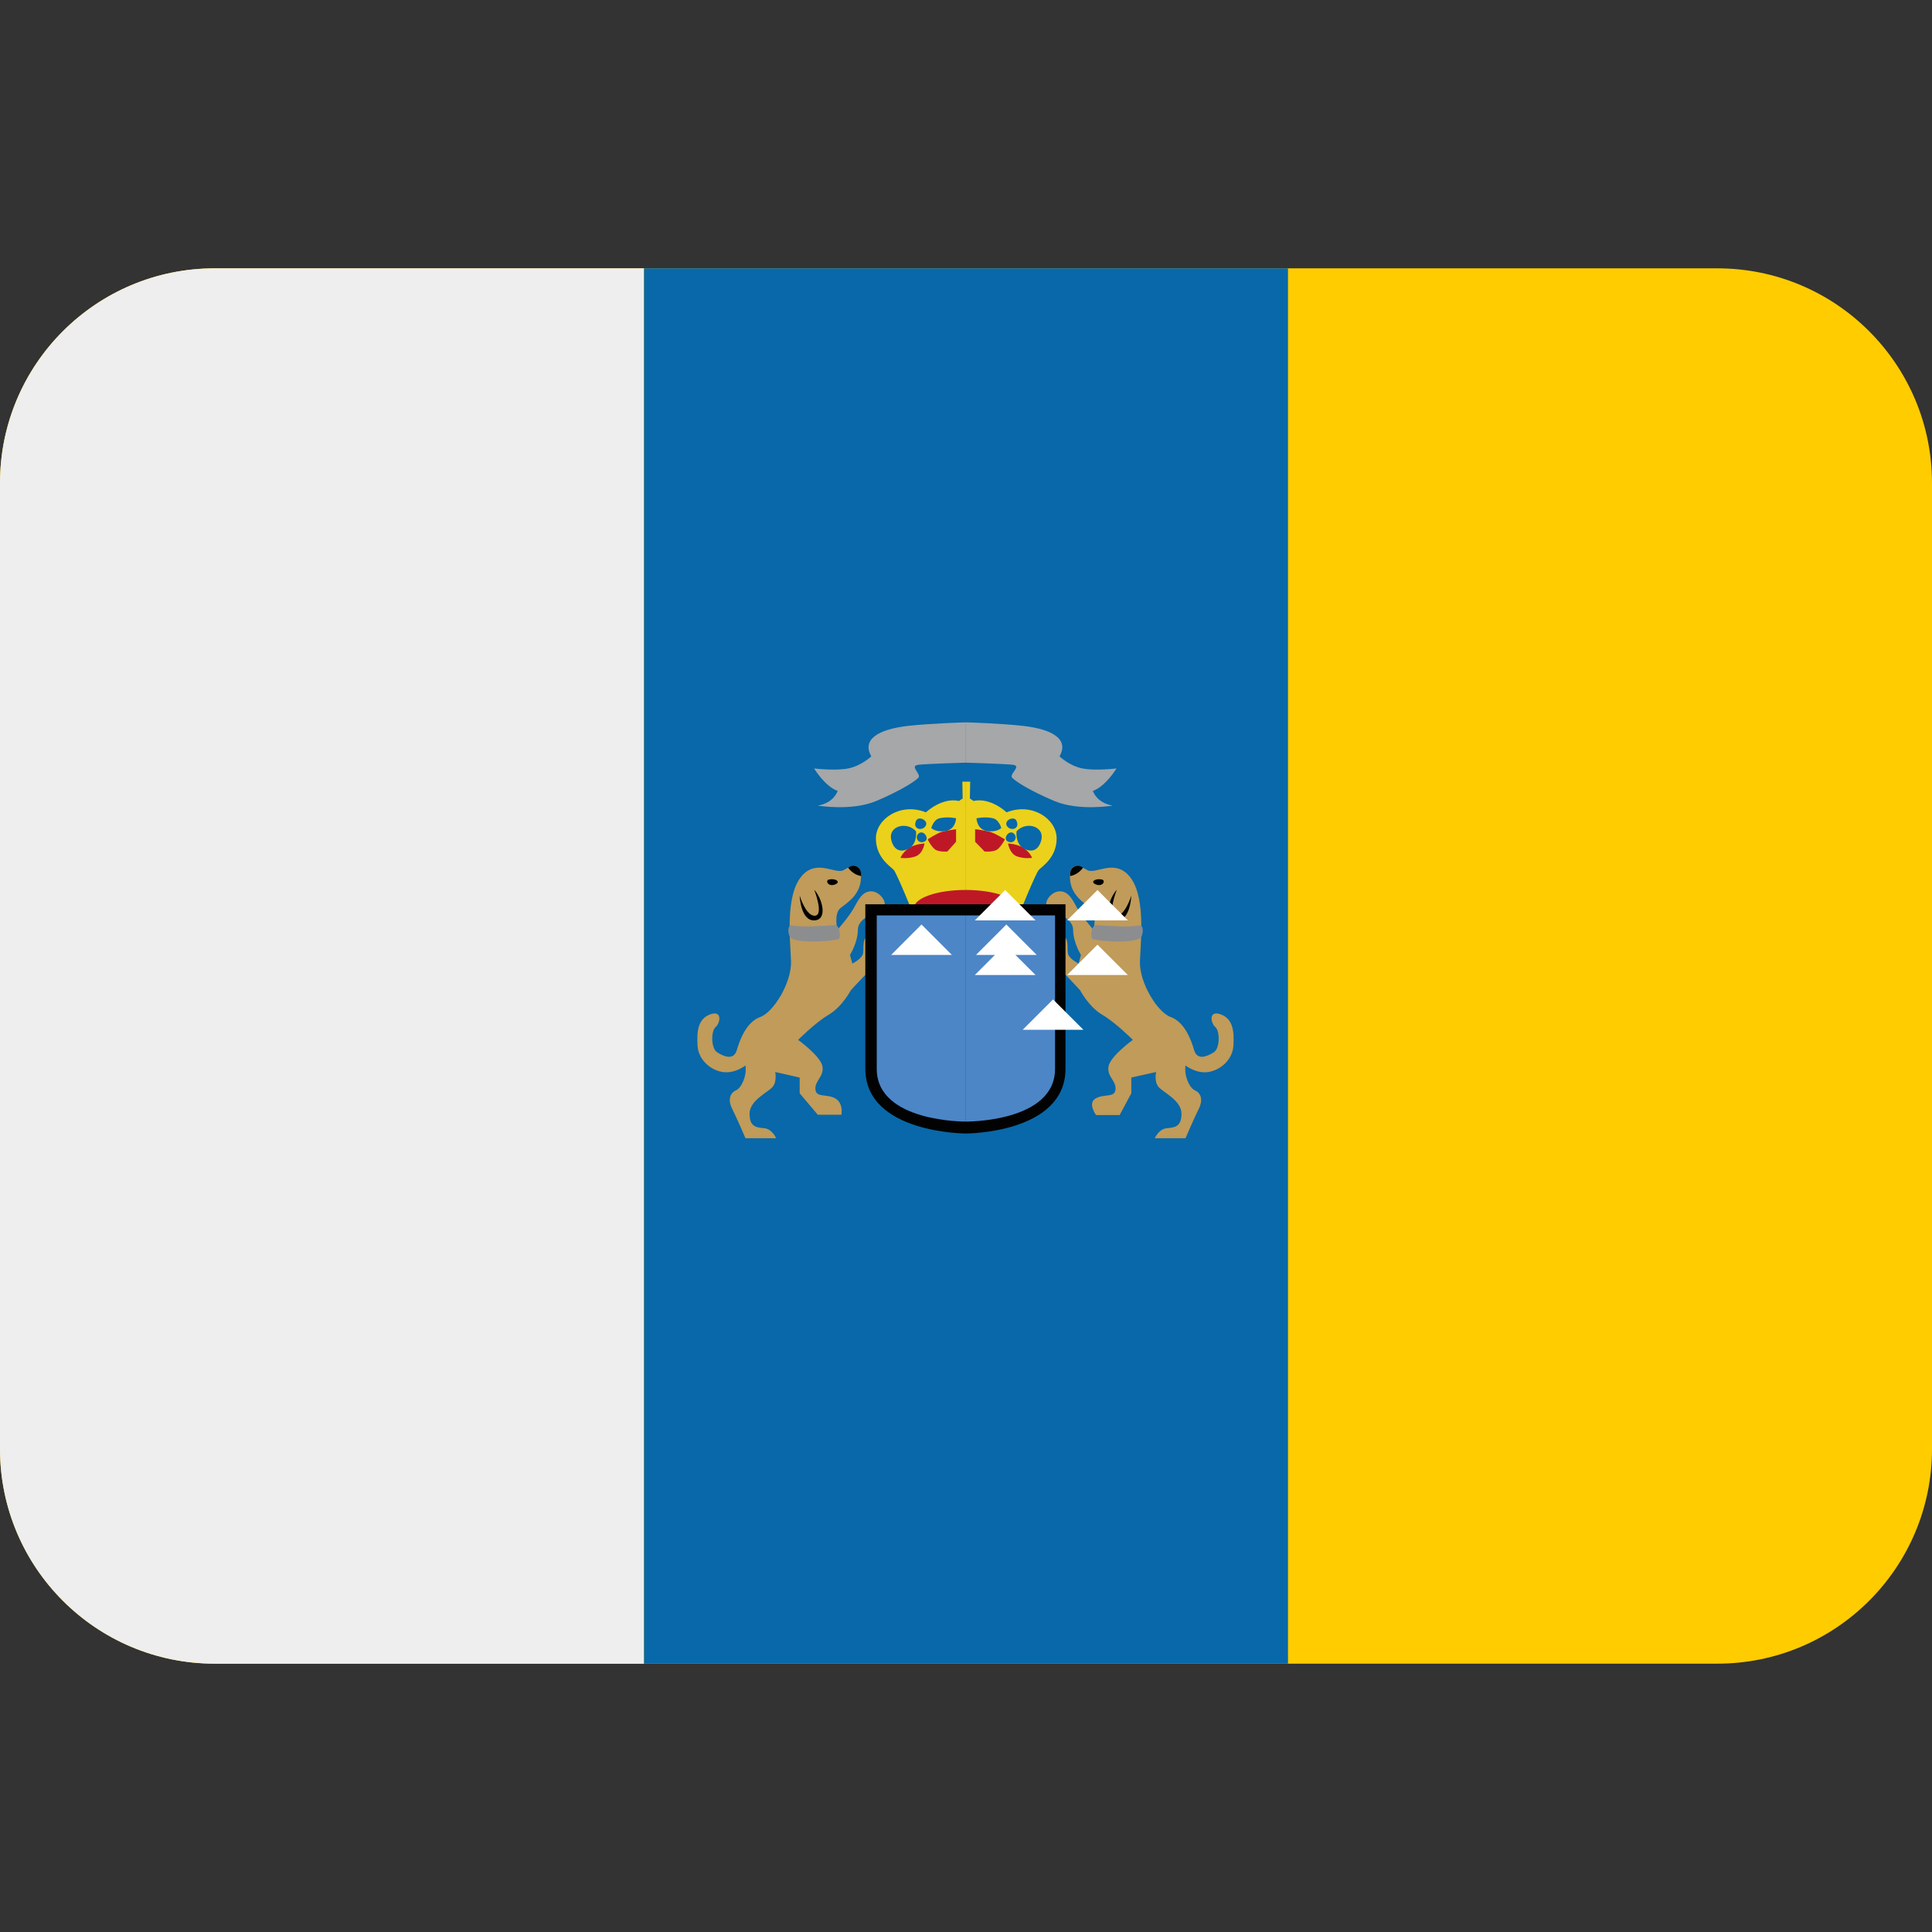 <svg xmlns="http://www.w3.org/2000/svg" viewBox="0 0 512 512"><rect x="0" y="0" width="512" height="512" fill="#333333" stroke="none"/><path d="M512 384c0 31.418-25.473 56.889-56.889 56.889H56.89C25.472 440.889 0 415.417 0 384V128c0-31.418 25.472-56.889 56.889-56.889H455.11C486.53 71.111 512 96.584 512 128v256z" fill="#fc0"/><path d="M56.889 71.111C25.472 71.111 0 96.582 0 128v256c0 31.418 25.473 56.889 56.889 56.889h113.777V71.11H56.89z" fill="#eee"/><path d="M341.334 440.889H170.666V71.11h170.666V440.89z" fill="#0868a9"/><g fill="#c09b5a"><path d="M298.951 231.822c-3.954-4.125-8.732 0-10.837-1.25-2.063-1.252-4.779-2.19-4.565 2.19.214 4.38 3.541 6.4 5.419 7.864 1.877 1.451.825 5.803.825 5.803s-3.115-3.555-4.367-5.845c-1.251-2.29-2.29-4.38-4.58-4.38-2.303 0-4.593 3.115-3.128 4.366 1.45 1.251 6.67 2.503 6.67 5.831 0 3.343 2.076 6.67 2.076 6.67l-.626 2.29s-2.077-1.038-2.703-2.29c-.626-1.251.626-5.205-2.29-5.205-2.93 0-3.755 6.458-1.877 7.495 1.877 1.039 7.28 7.083 7.28 7.083s2.29 4.366 5.832 6.457c3.541 2.063 8.135 6.67 8.135 6.67s-6.045 4.366-6.457 7.083c-.427 2.687 2.076 3.726 1.862 6.045-.214 2.275-2.915 1.109-5.205 2.361-2.304 1.238.043 4.438.043 4.438h6.257l3.086-5.76v-4.182l6.585-1.465s-.597 2.503.654 3.968c1.251 1.465 6.059 3.541 6.059 7.082s-1.863 3.655-3.954 3.854c-2.076.227-3.115 2.645-3.115 2.645h8.135s2.275-5.334 3.541-7.822c1.238-2.518.413-4.24-1.052-4.88-1.451-.626-2.901-3.868-2.489-6.584 0 0 2.901 2.332 6.244 1.706 3.327-.626 6.244-3.428 6.457-6.955.199-3.555 0-7.04-3.327-8.277-3.343-1.238-2.703 2.332-1.465 3.356 1.251 1.052 1.251 5.646-.413 6.685-1.679 1.052-4.366 2.304-5.22-.611-.825-2.915-2.645-7.482-6.186-8.733-3.541-1.251-8.377-9.174-8.164-14.791.203-5.632 1.668-17.92-3.14-22.912M212.765 231.822c3.954-4.125 8.746 0 10.822-1.25 2.092-1.252 4.793-2.19 4.58 2.19-.198 4.38-3.54 6.4-5.405 7.864-1.877 1.451-.838 5.803-.838 5.803s3.128-3.555 4.38-5.845c1.251-2.29 2.29-4.38 4.58-4.38s4.58 3.115 3.129 4.366c-1.466 1.251-6.67 2.503-6.67 5.831 0 3.343-2.092 6.67-2.092 6.67l.64 2.29s2.076-1.038 2.703-2.29c.626-1.251-.627-5.205 2.29-5.205s3.755 6.458 1.877 7.495c-1.877 1.039-7.296 7.083-7.296 7.083s-2.29 4.366-5.831 6.457c-3.542 2.063-8.122 6.67-8.122 6.67s6.045 4.366 6.458 7.083c.412 2.687-2.076 3.726-1.878 6.045.214 2.275 2.915 1.109 5.22 2.361 2.275 1.238 1.68 4.353 1.68 4.353h-6.273l-4.793-5.675v-4.182l-6.485-1.465s.54 2.503-.711 3.968c-1.251 1.465-6.088 3.541-6.088 7.082s1.85 3.655 3.94 3.854c2.092.227 3.1 2.645 3.1 2.645h-8.12s-2.29-5.334-3.542-7.822c-1.251-2.518-.426-4.24 1.039-4.88 1.451-.626 2.915-3.868 2.502-6.584 0 0-2.915 2.332-6.244 1.706-3.342-.626-6.257-3.428-6.457-6.955-.214-3.555 0-7.04 3.314-8.277 3.342-1.238 2.716 2.332 1.465 3.356-1.238 1.052-1.238 5.646.412 6.685 1.664 1.052 4.38 2.304 5.22-.611.839-2.915 2.645-7.482 6.186-8.733 3.542-1.251 8.378-9.174 8.178-14.791-.212-5.632-1.664-17.92 3.13-22.912"/></g><path d="M301.938 245.263c-3.03.512-7.894.127-11.45-.1-1.25-.085-1.734 3.54-.824 3.74 2.787.653 10.14 1.08 12.445-.257.852-.497 1.193-3.597-.171-3.383" fill="#8c8d8f"/><path d="M287.005 229.959s-1.222 1.862-3.399 2.19c0 0-.241-1.764 1.024-2.446 1.279-.683 2.375.256 2.375.256M291.983 233.074c-1.82-.37-3.23.725-1.465 1.351 1.777.626 2.602-1.124 1.465-1.351M299.805 237.355s-.214 6.656-3.84 6.556c-3.655-.1-2.205-5.717 0-8.121 0 0-2.631 6.685-.227 6.884 2.402.185 4.067-5.319 4.067-5.319"/><path d="M209.835 245.263c3.029.512 7.894.127 11.462-.1 1.252-.085 1.722 3.54.825 3.74-2.787.653-10.14 1.08-12.445-.257-.866-.497-1.193-3.597.158-3.383" fill="#8c8d8f"/><path d="M224.782 229.959s1.21 1.862 3.4 2.19c0 0 .24-1.764-1.024-2.446-1.267-.683-2.375.256-2.375.256M219.734 233.074c1.835-.37 3.229.725 1.465 1.351s-2.604-1.124-1.465-1.351M211.925 237.355s.214 6.656 3.854 6.556c3.641-.1 2.19-5.717 0-8.121 0 0 2.617 6.685.213 6.884-2.417.185-4.067-5.319-4.067-5.319"/><path d="M255.971 207.146v35.428h-13.81s-4.48-11.136-5.319-12.046c-.825-.897-4.72-3.23-4.72-8.35 0-5.148 6.5-9.6 13.254-6.897 0 0 4.224-4.038 8.761-3.015l.982-.653-.085-4.467h.937z" fill="#ebd11b"/><g fill="#be1827"><path d="M253.369 219.748v3.327l-2.319 2.589s-2.248.199-3.271-.569c-1.039-.782-1.934-2.645-1.934-2.645s2.375-1.607 3.755-2.005c1.394-.385 3.769-.697 3.769-.697M245.006 223.545s-.384 2.703-2.389 3.414c-1.99.711-3.982.384-3.982.384s.513-1.408 2.176-2.574c1.692-1.153 4.195-1.224 4.195-1.224"/></g><g fill="#0868a9"><path d="M248.989 216.846c2.076-.497 4.38 0 4.38 0s-.058 2.93-2.774 3.371c-2.702.427-3.797-.796-3.797-.796s.57-2.191 2.19-2.575M236.16 222.45c-.74-3.57 4.152-4.864 6.599-2.147 0 0 .484 3.683-2.404 4.807-2.873 1.137-3.91-1.253-4.195-2.66M242.774 217.5c.626-1.365 3.371-.114 2.546 1.351-.84 1.48-3.614.968-2.546-1.351"/><path d="M243.343 220.971c1.293-1.351 3.228 1.338 1.635 2.063-1.593.71-2.617-1.039-1.636-2.063"/></g><path d="M255.971 207.146v35.428h13.995s4.494-11.136 5.334-12.046c.825-.897 4.721-3.23 4.721-8.35 0-5.148-6.5-9.6-13.269-6.897 0 0-4.21-4.038-8.746-3.015l-.981-.653.085-4.467h-1.139z" fill="#ebd11b"/><g fill="#be1827"><path d="M258.418 219.748v3.327l2.517 2.589s2.361.199 3.385-.569c1.039-.782 1.991-2.645 1.991-2.645s-2.56-1.607-3.954-2.005c-1.38-.385-3.94-.697-3.94-.697M267.15 223.545s.384 2.703 2.375 3.414c2.005.711 3.996.384 3.996.384s-.512-1.408-2.19-2.574c-1.664-1.153-4.181-1.224-4.181-1.224"/></g><g fill="#0868a9"><path d="M263.154 216.846c-2.063-.497-4.366 0-4.366 0s.042 2.93 2.758 3.371c2.703.427 3.798-.796 3.798-.796s-.569-2.191-2.19-2.575M275.996 222.45c.74-3.57-4.152-4.864-6.599-2.147 0 0-.483 3.683 2.404 4.807 2.873 1.137 3.896-1.253 4.195-2.66M269.369 217.5c-.627-1.365-3.372-.114-2.547 1.351.84 1.48 3.628.968 2.547-1.351"/><path d="M268.771 220.971c-1.28-1.351-3.229 1.338-1.621 2.063 1.594.71 2.618-1.039 1.621-2.063"/></g><path d="M242.205 240.64c0-2.645 6.13-4.793 13.696-4.793s13.696 2.148 13.696 4.793-6.13 4.793-13.696 4.793-13.696-2.148-13.696-4.793" fill="#be1827"/><path d="M255.971 239.645H229.32v43.578c0 17.166 26.666 17.166 26.666 17.166s26.382 0 26.382-17.166v-43.578h-26.396z" fill="#020202"/><g fill="#4c86c7"><path d="M255.971 242.589v54.641s-23.622.214-23.622-13.953v-40.69h23.622z"/><path d="M255.971 242.589v54.641s23.623.214 23.623-13.953v-40.69H255.97z"/></g><g fill="#a5a7a9"><path d="M255.971 202.113V191.43s-9.344.256-15.474.953c-7.893.939-12.102 3.612-9.6 8.064 0 0-2.63 2.502-6.114 3.2-3.485.682-9.032 0-9.032 0s2.801 4.72 6.244 5.958c0 0-.981 3.2-5.291 3.883 0 0 9.031 1.536 15.559-1.238 6.527-2.774 10.126-5.134 11.093-6.115.982-.967-2.573-3.186.072-3.47 2.63-.27 12.543-.554 12.543-.554"/><path d="M255.971 202.113V191.43s9.174.256 15.303.953c7.894.939 12.017 3.612 9.515 8.064 0 0 2.574 2.502 6.059 3.2 3.498.682 9.03 0 9.03 0s-2.816 4.72-6.257 5.958c0 0 .968 3.2 5.276 3.883 0 0-9.017 1.536-15.545-1.238-6.527-2.774-10.14-5.134-11.107-6.115-.981-.967 2.745-3.186.114-3.47-2.645-.27-12.388-.554-12.388-.554"/></g><path d="M287.118 272.907h-16.1l8.05-8.05 8.05 8.05zM274.431 243.912h-16.1l8.05-8.05 8.05 8.05zM252.26 253.07h-16.1l8.05-8.064 8.05 8.064zM274.431 258.395h-16.1l8.05-8.05 8.05 8.05zM298.892 243.912h-16.1l8.05-8.05 8.05 8.05z" fill="#fff"/><path d="M274.745 253.07h-16.1l8.05-8.064 8.05 8.064zM298.892 258.395h-16.1l8.05-8.05 8.05 8.05z" fill="#fff"/></svg>